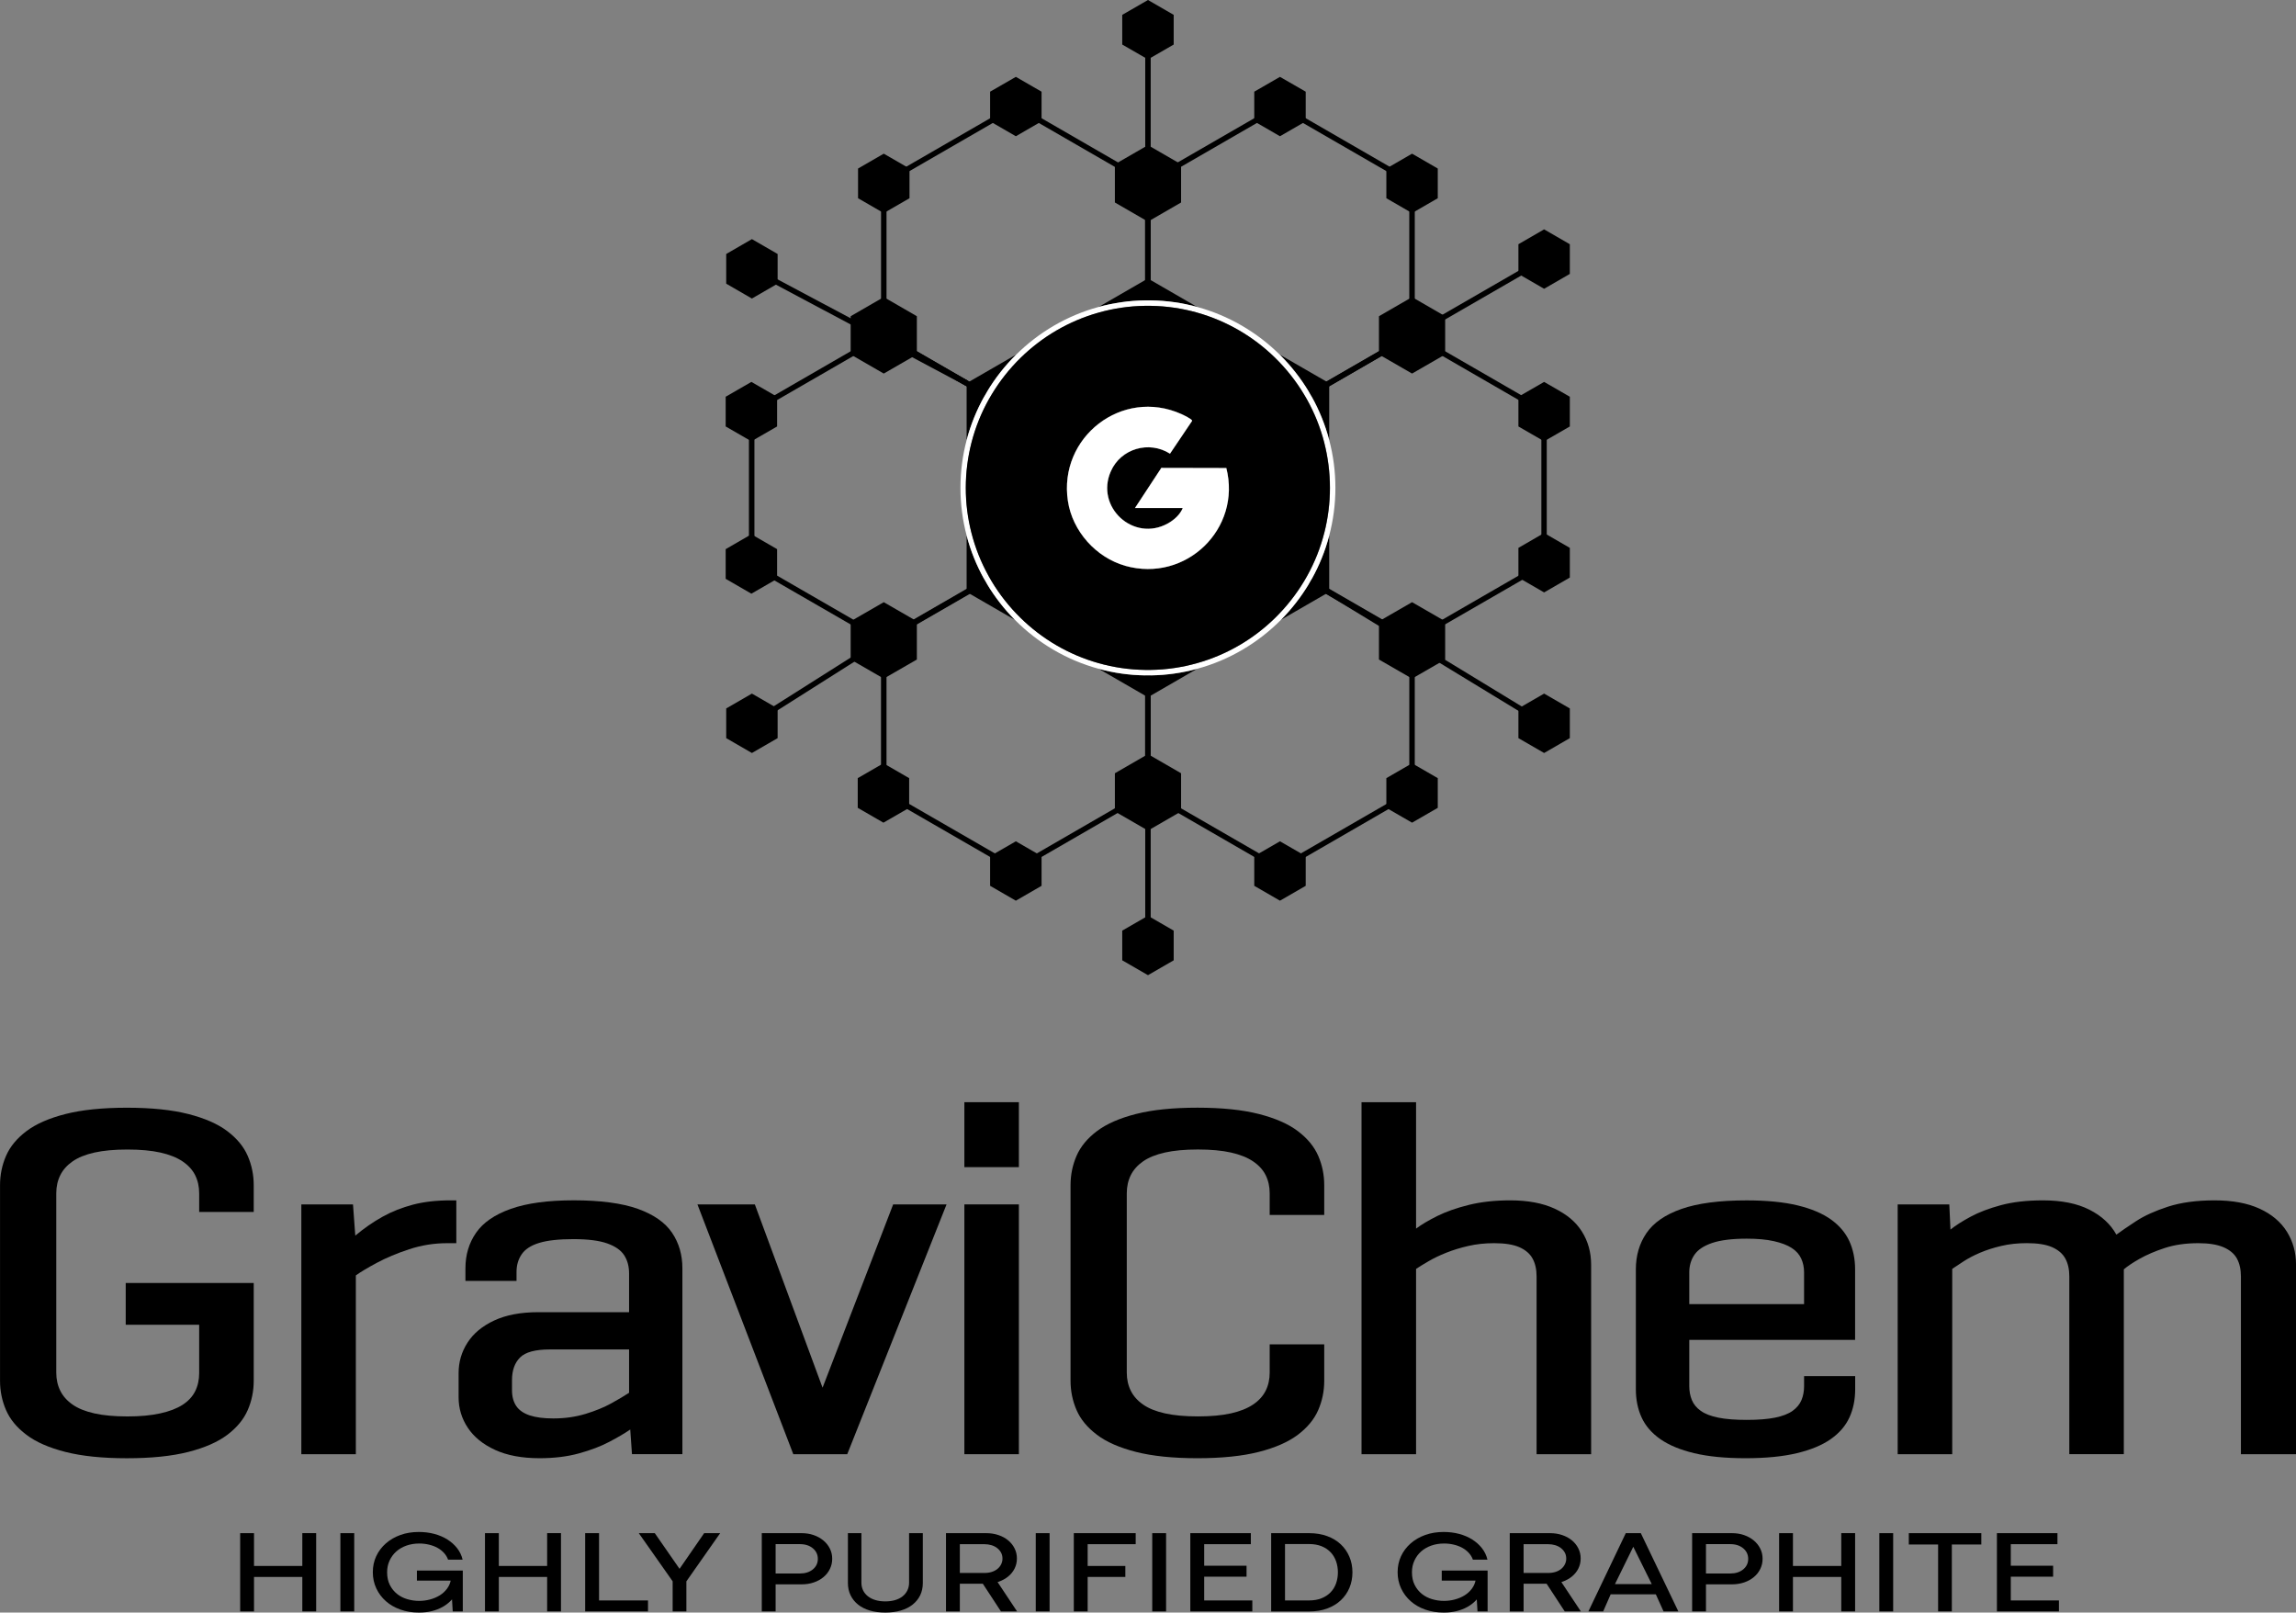 <?xml version="1.0" encoding="UTF-8"?>
<svg id="Layer_1" data-name="Layer 1" xmlns="http://www.w3.org/2000/svg" viewBox="0 0 651.99 457.84">
  <rect x="0" y="0" width="651.99" height="457.84" fill="#808080" stroke="none"/>
  <defs>
    <style>
      .cls-1 {
        fill: #fff;
      }

      .cls-2 {
        fill: #231f20;
      }
    </style>
  </defs>
  <g>
    <path d="M325.97,191.76c-.26,0-.52,0-.78,0v32.77l-8.6,4.96-22.17,12.81-5.95,3.44-5.95-3.44-24.35-14.05-6.43-3.72v-42.41l8.62-4.98,14.9-8.6,4.93-2.85c-.24-.4-.48-.81-.71-1.23-.03-.04-.05-.08-.07-.12l-4.93,2.85-15.04,8.69-8.62,4.98-.28.16-.36.2v44.2l7.41,4.28,23.56,13.6,7.31,4.22,7.3-4.21,21.59-12.47,7.85-4.54.76-.43.78-.45v-33.66c-.26,0-.52,0-.78,0ZM325.97,191.76c-.26,0-.52,0-.78,0v22.82l.79-.46.76.44v-22.8c-.26,0-.52,0-.78,0Z"/>
    <path d="M401.12,180.84l-8.62-4.98-15.04-8.69-3.75-2.16-1.19-.69s-.04.08-.07.12c-.22.42-.47.83-.71,1.23l1.16.67,3.78,2.18,14.9,8.6,8.62,4.98v42.41l-6.52,3.77-24.25,14-5.95,3.44-5.95-3.44-22.14-12.78-8.64-4.99v-32.77c-.26,0-.52,0-.78,0s-.52,0-.78,0v33.66h.02s.76.45.76.45l.79.46,7.84,4.52,21.57,12.46,7.31,4.22,7.3-4.21,23.52-13.59,7.45-4.3v-44.2l-.64-.36Z"/>
    <path d="M431.96,112.19l-21.58-12.46-7.85-4.54-.78-.44-.78-.45-.39.22-.39.22-8.62,4.98-14.9,8.6-5,2.89c.26.44.53.89.78,1.34l5-2.89,14.89-8.6,8.63-4.98,8.63,4.98,21.57,12.46,6.53,3.77v42.41l-6.53,3.77-21.58,12.46-8.49,4.9-.14.08-8.62-4.98-13.71-7.92h-.02s-1.17-.68-1.17-.68l-3.82-2.2-1.19-.69c-.22.42-.47.83-.71,1.23-.02.04-.05.08-.07.12l4.86,2.81,1.34.78.05.03,13.64,7.87,8.62,4.98.78.45.78-.45.14-.09h0l8.48-4.89,21.93-12.65,6.96-4.02v-44.2l-7.31-4.22ZM372.45,164.45c-.22.42-.47.83-.71,1.23l1.16.67.74-1.21-1.19-.69ZM391.58,100.64v-.9l-14.9,8.6-5,2.89c.26.44.53.89.78,1.34l5-2.89,14.89-8.6-.77-.44Z"/>
    <path d="M325.98,62.92l-.79-.46v22.82c.26,0,.52,0,.78,0s.52,0,.78,0v-22.8l-.76.44ZM394.59,47.32l-23.82-13.76-7.3-4.21-7.31,4.22-21.71,12.53-7.7,4.44-.79.46-.76.44h-.02v33.83c.26,0,.52,0,.78,0s.52,0,.78,0v-32.93l8.64-4.99,21.56-12.45,6.53-3.77,6.52,3.77,23.68,13.67,6.52,3.77v42.41l-8.62,4.98-14.9,8.6-5,2.89c.26.44.53.89.78,1.34l5-2.89,14.89-8.6,8.63-4.98.78-.45v-44.19l-7.16-4.13Z"/>
    <path d="M279.49,164.45l-5,2.89-14.9,8.6.78.45v.74l14.9-8.6,4.93-2.85c-.24-.4-.48-.81-.71-1.23ZM274.13,109.47l.36.21v-.89l-.36.68ZM279.49,164.45l-5,2.89-14.9,8.6-8.62,4.98-.14-.08-8.49-4.9-21.67-12.51-6.44-3.72v-42.41l6.44-3.72,21.66-12.51,7.69-4.44.94-.54,8.63,4.98,14.47,8.36.05.03.36.21,5,2.89c.25-.45.51-.9.78-1.34l-5-2.89-.41-.23-14.49-8.37-8.62-4.98-.78-.45-.78.45-.19.11-1.58.92-6.85,3.96-21.62,12.49-7.26,4.19v44.2l7.22,4.17,21.66,12.5,7.77,4.49.85.49.67.39.11.06.78-.45,8.62-4.98,15.04-8.68,4.86-2.81s-.05-.08-.07-.12c-.24-.4-.48-.81-.71-1.23Z"/>
    <path d="M325.97,51.01l-.76-.43-7.71-4.46-21.73-12.55-7.3-4.21-7.31,4.22-23.81,13.75-7.16,4.13v44.19l.78.45,8.63,4.98,14.47,8.36.05.03.36.21,5,2.89c.25-.45.51-.9.78-1.34l-5-2.89-.41-.23-14.49-8.37-8.62-4.98v-42.41l6.52-3.77,23.67-13.67,6.53-3.77,6.52,3.77,21.6,12.47,8.6,4.96v32.93c.26,0,.52,0,.78,0s.52,0,.78,0v-33.82l-.78-.45ZM275.27,108.34l-.41-.23-14.49-8.37v.9l-.77.44,14.47,8.36.05.03.36-.68v.89l5,2.89c.25-.45.51-.9.78-1.34l-5-2.89Z"/>
    <path d="M339.94,87.14c-4.21-1.16-8.63-1.8-13.19-1.86-.26,0-.52,0-.78,0s-.52,0-.78,0c-4.56.06-8.98.71-13.19,1.86l13.19-7.62.78-.45.78.45,13.19,7.62Z"/>
    <path d="M339.94,189.89l-13.19,7.62-.78.45-.78-.45-13.19-7.62c4.21,1.16,8.63,1.8,13.19,1.86.26,0,.52,0,.78,0s.52,0,.78,0c4.56-.06,8.98-.71,13.19-1.86Z"/>
    <path d="M377.45,108.79v16.14c-1.15-4.36-2.84-8.51-5-12.36-.25-.45-.51-.9-.78-1.34-2.3-3.84-5.06-7.36-8.22-10.49l.02-.02,13.2,7.62.78.45Z"/>
    <path d="M288.49,100.74c-3.16,3.13-5.93,6.65-8.22,10.49-.26.44-.53.89-.78,1.34-2.16,3.85-3.85,8-5,12.36v-16.14l.78-.45,13.2-7.62.02.02Z"/>
    <path d="M377.45,152.08v15.99l-.78.45-.1.05-.04.02-12.77,7.38c3.02-3.06,5.69-6.47,7.91-10.18.02-.04.05-.08.07-.12.24-.4.48-.81.71-1.23.03-.04.05-.08.07-.12,2.13-3.82,3.8-7.93,4.93-12.25Z"/>
    <path d="M288.18,175.98l-12.77-7.38-.14-.08-.78-.45v-15.99c1.13,4.32,2.8,8.43,4.93,12.25.02.04.04.08.07.12.22.42.47.83.71,1.23.02.04.05.08.07.12,2.23,3.72,4.89,7.13,7.91,10.18Z"/>
    <g>
      <path class="cls-2" d="M319.55,160.64c-8.3-2.33-15.01-9.82-16.3-18.38-2.76-18.13,15.39-32.25,32.23-24.7.5.22,3.12,1.47,3.05,1.92l-5.79,8.59-.5.74c-5.93-3.78-13.95-1.46-16.79,4.98-4.51,10.17,6.44,20.23,16.17,14.83,1.74-.96,3.5-2.52,4.24-4.38h-13.57l7.49-11.4,9.99.02,8.47.02c4.37,17.27-11.49,32.61-28.7,27.77Z"/>
      <path class="cls-1" d="M377.45,124.93c-1.15-4.36-2.84-8.51-5-12.36-.25-.45-.51-.9-.78-1.34-2.3-3.84-5.06-7.36-8.22-10.49-6.44-6.39-14.5-11.15-23.51-13.6h0c-4.21-1.16-8.63-1.8-13.19-1.86-.26,0-.52,0-.78,0s-.52,0-.78,0c-4.56.06-8.98.71-13.19,1.86h0c-9,2.44-17.06,7.21-23.5,13.6-3.16,3.13-5.93,6.65-8.22,10.49-.26.44-.53.89-.78,1.34-2.16,3.85-3.85,8-5,12.36-1.15,4.34-1.76,8.89-1.76,13.58s.61,9.24,1.76,13.57c1.13,4.32,2.8,8.43,4.93,12.25.02.04.04.08.07.12.22.42.47.83.71,1.23.02.04.05.08.07.12,2.23,3.72,4.89,7.13,7.91,10.18,6.49,6.55,14.67,11.42,23.81,13.91h0c4.21,1.16,8.63,1.8,13.19,1.86.26,0,.52,0,.78,0s.52,0,.78,0c4.56-.06,8.98-.71,13.19-1.86h0c9.14-2.48,17.33-7.36,23.82-13.91,3.02-3.06,5.69-6.47,7.91-10.18.02-.04.05-.08.07-.12.24-.4.48-.81.71-1.23.03-.04.05-.08.07-.12,2.13-3.82,3.8-7.93,4.93-12.25,1.15-4.34,1.76-8.88,1.76-13.57s-.61-9.25-1.76-13.58ZM376.1,151.15c-1.1,4.38-2.77,8.55-4.92,12.4-.02.04-.05.09-.07.12-.22.41-.47.82-.71,1.23-.02.04-.05.08-.07.12-2.27,3.79-5.03,7.28-8.17,10.36-6.12,6.02-13.74,10.52-22.22,12.9-4.21,1.19-8.63,1.85-13.2,1.92-.26,0-.52,0-.78,0s-.52,0-.78,0c-4.57-.06-8.99-.73-13.2-1.92-8.49-2.38-16.09-6.88-22.21-12.9-3.14-3.09-5.89-6.57-8.17-10.36-.03-.04-.05-.08-.07-.12-.25-.4-.48-.81-.71-1.23-.02-.04-.05-.09-.06-.12-2.15-3.85-3.82-8.02-4.92-12.4-1.02-4.05-1.57-8.28-1.57-12.64s.56-8.69,1.6-12.78c1.12-4.37,2.79-8.53,4.96-12.38h0c.25-.46.5-.9.78-1.34,2.3-3.84,5.09-7.36,8.28-10.47,6.1-5.96,13.67-10.42,22.1-12.79,4.21-1.19,8.63-1.85,13.2-1.92.26,0,.52,0,.78,0s.52,0,.78,0c4.57.06,8.99.73,13.2,1.92,8.44,2.37,16.01,6.83,22.11,12.79,3.19,3.11,5.97,6.63,8.28,10.47.26.44.53.89.78,1.34,2.16,3.85,3.83,8,4.96,12.38,1.04,4.09,1.6,8.37,1.6,12.78s-.54,8.59-1.57,12.64Z"/>
      <path d="M376.06,125.73c-1.12-4.37-2.8-8.53-4.96-12.38-.25-.45-.51-.9-.78-1.34-2.3-3.84-5.09-7.36-8.28-10.47-6.1-5.96-13.67-10.42-22.11-12.79-4.21-1.19-8.63-1.85-13.2-1.92-.26,0-.52,0-.78,0s-.52,0-.78,0c-4.57.06-8.99.73-13.2,1.92-8.43,2.37-16,6.83-22.1,12.79-3.19,3.11-5.97,6.63-8.28,10.47-.27.44-.53.88-.78,1.33h0c-2.16,3.85-3.84,8.01-4.96,12.39-1.04,4.09-1.6,8.37-1.6,12.78s.54,8.59,1.57,12.64c1.1,4.38,2.77,8.55,4.92,12.4.02.04.04.09.06.12.23.41.47.82.71,1.23.02.04.04.08.07.12,2.27,3.79,5.03,7.28,8.17,10.36,6.12,6.02,13.73,10.52,22.21,12.9,4.21,1.19,8.63,1.85,13.2,1.92.26,0,.52,0,.78,0s.52,0,.78,0c4.57-.06,8.99-.73,13.2-1.92,8.49-2.38,16.1-6.88,22.22-12.9,3.14-3.09,5.89-6.57,8.17-10.36.02-.04.05-.08.07-.12.24-.4.48-.81.71-1.23.02-.04.05-.09.07-.12,2.15-3.85,3.82-8.02,4.92-12.4,1.02-4.05,1.57-8.28,1.57-12.64s-.56-8.69-1.6-12.78ZM319.55,160.64c-8.3-2.33-15.01-9.82-16.3-18.38-2.76-18.13,15.39-32.25,32.23-24.7.5.22,3.12,1.47,3.05,1.92l-5.79,8.59-.5.74c-5.93-3.78-13.95-1.46-16.79,4.98-4.51,10.17,6.44,20.23,16.17,14.83,1.74-.96,3.5-2.52,4.24-4.38h-13.57l7.49-11.4,9.99.02,8.47.02c4.37,17.27-11.49,32.61-28.7,27.77Z"/>
    </g>
    <path class="cls-1" d="M319.55,160.64c-8.3-2.33-15.01-9.82-16.3-18.38-2.76-18.13,15.39-32.25,32.23-24.7.5.22,3.12,1.47,3.05,1.92l-5.79,8.59-.5.74c-5.93-3.78-13.95-1.46-16.79,4.98-4.51,10.17,6.44,20.23,16.17,14.83,1.74-.96,3.5-2.52,4.24-4.38h-13.57l7.49-11.4,9.99.02,8.47.02c4.37,17.27-11.49,32.61-28.7,27.77Z"/>
    <polygon points="335.39 57.49 335.39 46.64 325.99 41.21 316.59 46.64 316.59 57.49 325.99 62.92 335.39 57.49"/>
    <polygon points="333.29 12.65 333.29 4.22 325.99 0 318.68 4.22 318.68 12.65 325.99 16.86 333.29 12.65"/>
    <polygon points="445.78 77.77 445.78 69.34 438.48 65.12 431.18 69.34 431.18 77.77 438.48 81.99 445.78 77.77"/>
    <polygon points="445.78 209.57 445.78 201.14 438.48 196.92 431.18 201.14 431.18 209.57 438.48 213.79 445.78 209.57"/>
    <polygon points="220.82 209.57 220.82 201.14 213.52 196.92 206.22 201.14 206.22 209.57 213.52 213.79 220.82 209.57"/>
    <polygon points="220.82 80.54 220.82 72.11 213.52 67.89 206.22 72.11 206.22 80.54 213.52 84.76 220.82 80.54"/>
    <polygon points="333.29 272.65 333.29 264.22 325.99 260 318.68 264.22 318.68 272.65 325.99 276.87 333.29 272.65"/>
    <polygon points="370.78 34.46 370.78 26.03 363.47 21.82 356.17 26.03 356.17 34.46 363.47 38.68 370.78 34.46"/>
    <polygon points="408.28 56.28 408.28 47.85 400.98 43.63 393.68 47.85 393.68 56.28 400.98 60.5 408.28 56.28"/>
    <polygon points="408.28 229.36 408.28 220.93 400.98 216.71 393.68 220.93 393.68 229.36 400.98 233.57 408.28 229.36"/>
    <polygon points="258.17 229.36 258.17 220.93 250.87 216.71 243.57 220.93 243.57 229.36 250.87 233.57 258.17 229.36"/>
    <polygon points="295.77 34.46 295.77 26.03 288.47 21.82 281.16 26.03 281.16 34.46 288.47 38.68 295.77 34.46"/>
    <polygon points="370.78 251.5 370.78 243.07 363.47 238.86 356.17 243.07 356.17 251.5 363.47 255.72 370.78 251.5"/>
    <polygon points="295.77 251.5 295.77 243.07 288.47 238.86 281.16 243.07 281.16 251.5 288.47 255.72 295.77 251.5"/>
    <polygon points="258.27 56.28 258.27 47.85 250.96 43.63 243.66 47.85 243.66 56.28 250.96 60.5 258.27 56.28"/>
    <polygon points="220.67 121.08 220.67 112.64 213.37 108.43 206.07 112.64 206.07 121.08 213.37 125.29 220.67 121.08"/>
    <polygon points="445.78 121.08 445.78 112.64 438.48 108.43 431.18 112.64 431.18 121.08 438.48 125.29 445.78 121.08"/>
    <polygon points="445.78 163.98 445.78 155.55 438.48 151.33 431.18 155.55 431.18 163.98 438.48 168.2 445.78 163.98"/>
    <polygon points="220.67 164.34 220.67 155.91 213.37 151.69 206.07 155.91 206.07 164.34 213.37 168.56 220.67 164.34"/>
    <polygon points="335.39 230.39 335.39 219.54 325.99 214.11 316.59 219.54 316.59 230.39 325.99 235.82 335.39 230.39"/>
    <polygon points="410.38 100.64 410.38 89.78 400.98 84.35 391.58 89.78 391.58 100.64 400.98 106.06 410.38 100.64"/>
    <polygon points="410.38 187.25 410.38 176.39 400.98 170.97 391.58 176.39 391.58 187.25 400.98 192.67 410.38 187.25"/>
    <polygon points="260.36 187.25 260.36 176.39 250.96 170.97 241.56 176.39 241.56 187.25 250.96 192.67 260.36 187.25"/>
    <polygon points="260.36 100.64 260.36 89.78 250.96 84.35 241.56 89.78 241.56 100.64 250.96 106.06 260.36 100.64"/>
    <rect x="325.21" y="8.43" width="1.55" height="43.63"/>
    <rect x="325.21" y="224.8" width="1.55" height="43.63"/>
    <rect x="398.08" y="83.6" width="43.3" height="1.55" transform="translate(14.03 221.13) rotate(-29.99)"/>
    <rect x="405.12" y="147.37" width="1.55" height="76.3" transform="translate(36.37 435.76) rotate(-58.67)"/>
    <rect x="210.09" y="192.73" width="44.31" height="1.55" transform="translate(-67.49 154.21) rotate(-32.33)"/>
    <rect x="243.23" y="58.02" width="1.55" height="69.07" transform="translate(47.63 264.43) rotate(-61.97)"/>
  </g>
  <g>
    <path d="M35.7,364.26h36.35v27.74c0,2.96-.57,5.74-1.71,8.36-1.14,2.62-3.07,4.96-5.79,7.01-2.72,2.05-6.41,3.67-11.08,4.86-4.67,1.19-10.49,1.79-17.44,1.79s-12.77-.6-17.44-1.79c-4.67-1.19-8.37-2.81-11.08-4.86-2.72-2.05-4.65-4.38-5.79-7.01-1.14-2.62-1.71-5.41-1.71-8.36v-55.48c0-2.95.57-5.74,1.71-8.36,1.14-2.62,3.07-4.96,5.79-7.01,2.72-2.05,6.41-3.67,11.08-4.86,4.67-1.19,10.49-1.79,17.44-1.79s12.77.6,17.44,1.79c4.67,1.19,8.37,2.81,11.08,4.86,2.71,2.05,4.65,4.39,5.79,7.01,1.14,2.62,1.71,5.41,1.71,8.36v7.58h-15.49v-5.29c0-1.91-.38-3.62-1.14-5.15-.76-1.52-1.96-2.83-3.59-3.93-1.63-1.09-3.72-1.93-6.28-2.5-2.55-.57-5.68-.86-9.37-.86s-6.82.29-9.37.86c-2.55.57-4.62,1.41-6.19,2.5-1.58,1.1-2.75,2.41-3.5,3.93-.76,1.53-1.14,3.24-1.14,5.15v50.9c0,1.91.38,3.62,1.14,5.15.76,1.53,1.93,2.84,3.5,3.93,1.57,1.1,3.64,1.93,6.19,2.5,2.55.57,5.68.86,9.37.86s6.68-.29,9.29-.86c2.61-.57,4.73-1.38,6.36-2.43,1.63-1.05,2.82-2.33,3.59-3.86.76-1.52,1.14-3.24,1.14-5.15v-13.73h-20.86v-11.87Z"/>
    <path d="M129.58,340.81v12.15h-2.61c-3.7,0-7.28.57-10.76,1.72-3.48,1.14-6.55,2.43-9.21,3.86-2.66,1.43-4.65,2.62-5.95,3.57v50.76h-15.48v-70.92h14.67l.65,8.86c2.5-2.1,5.08-3.88,7.74-5.36,2.66-1.48,5.54-2.62,8.64-3.43,3.1-.81,6.65-1.22,10.68-1.22h1.63Z"/>
    <path d="M179.46,412.87l-.49-7.01c-1.52,1.05-3.5,2.22-5.95,3.5-2.44,1.29-5.33,2.38-8.64,3.29-3.32.91-7.04,1.36-11.17,1.36-5,0-9.21-.79-12.63-2.36-3.42-1.57-6.01-3.67-7.74-6.29-1.74-2.62-2.61-5.5-2.61-8.65v-6.86c0-3.15.84-6.03,2.53-8.65,1.68-2.62,4.21-4.72,7.58-6.29,3.37-1.57,7.55-2.36,12.55-2.36h25.75v-11.01c0-2-.46-3.72-1.39-5.15-.92-1.43-2.53-2.55-4.81-3.36-2.28-.81-5.49-1.22-9.62-1.22s-7.36.36-9.7,1.07c-2.34.71-3.99,1.79-4.97,3.22s-1.47,3.1-1.47,5v2.57h-14.51v-3.58c0-3.81,1-7.17,3.02-10.08,2.01-2.91,5.3-5.17,9.86-6.79,4.56-1.62,10.54-2.43,17.93-2.43s13.66.81,18.17,2.43c4.51,1.62,7.74,3.89,9.7,6.79,1.96,2.91,2.93,6.27,2.93,10.08v52.76h-14.34ZM166.26,401.43c2.82-.86,5.27-1.86,7.33-3,2.06-1.14,3.75-2.14,5.05-3v-12.3h-22.49c-4.13,0-6.96.76-8.48,2.29-1.52,1.53-2.28,3.67-2.28,6.43v2.86c0,1.81.41,3.31,1.22,4.5.81,1.19,2.09,2.07,3.83,2.65,1.74.57,3.97.86,6.68.86,3.26,0,6.3-.43,9.13-1.29Z"/>
    <path d="M240.59,412.87h-15.32l-27.22-70.92h16.3l19.23,52.04,20.05-52.04h15.16l-28.2,70.92Z"/>
    <path d="M289.33,331.37h-15.48v-18.44h15.48v18.44ZM289.33,412.87h-15.48v-70.92h15.48v70.92Z"/>
    <path d="M376.04,381.7v10.29c0,2.96-.57,5.74-1.71,8.36-1.14,2.62-3.07,4.96-5.79,7.01-2.72,2.05-6.41,3.67-11.08,4.86-4.67,1.19-10.49,1.79-17.44,1.79s-12.77-.6-17.44-1.79c-4.67-1.19-8.37-2.81-11.08-4.86-2.72-2.05-4.65-4.38-5.79-7.01-1.14-2.62-1.71-5.41-1.71-8.36v-55.48c0-2.95.57-5.74,1.71-8.36,1.14-2.62,3.07-4.96,5.79-7.01,2.72-2.05,6.41-3.67,11.08-4.86,4.67-1.19,10.49-1.79,17.44-1.79s12.77.6,17.44,1.79c4.67,1.19,8.37,2.81,11.08,4.86,2.71,2.05,4.65,4.39,5.79,7.01,1.14,2.62,1.71,5.41,1.71,8.36v8.44h-15.49v-6.15c0-1.91-.38-3.62-1.14-5.15-.76-1.52-1.96-2.83-3.59-3.93-1.63-1.09-3.72-1.93-6.28-2.5-2.55-.57-5.68-.86-9.37-.86s-6.82.29-9.37.86c-2.55.57-4.62,1.41-6.19,2.5-1.58,1.1-2.75,2.41-3.5,3.93-.76,1.53-1.14,3.24-1.14,5.15v50.9c0,1.91.38,3.62,1.14,5.15.76,1.53,1.93,2.84,3.5,3.93,1.57,1.1,3.64,1.93,6.19,2.5,2.55.57,5.68.86,9.37.86s6.82-.29,9.37-.86c2.55-.57,4.65-1.41,6.28-2.5,1.63-1.09,2.82-2.41,3.59-3.93.76-1.52,1.14-3.24,1.14-5.15v-8.01h15.49Z"/>
    <path d="M402.12,312.93v35.89c1.52-1.14,3.53-2.33,6.03-3.58,2.5-1.24,5.49-2.29,8.96-3.15,3.48-.86,7.39-1.29,11.74-1.29,5,0,9.21.79,12.63,2.36,3.42,1.57,6,3.74,7.74,6.51,1.74,2.77,2.61,5.91,2.61,9.44v53.76h-15.49v-50.47c0-2-.38-3.69-1.14-5.08-.76-1.38-2.01-2.45-3.75-3.22-1.74-.76-4.13-1.14-7.17-1.14-2.61,0-5.05.26-7.33.79-2.28.52-4.38,1.17-6.28,1.93-1.9.76-3.59,1.57-5.05,2.43-1.47.86-2.64,1.57-3.5,2.15v52.62h-15.49v-99.94h15.49Z"/>
    <path d="M526.81,380.41h-47.11v13.15c0,1.43.25,2.74.73,3.93.49,1.19,1.33,2.22,2.53,3.07,1.19.86,2.85,1.5,4.97,1.93,2.12.43,4.81.64,8.07.64s5.95-.21,8.07-.64,3.77-1.07,4.97-1.93c1.19-.86,2.04-1.88,2.53-3.07.49-1.19.73-2.5.73-3.93v-2.86h14.51v3.72c0,2.96-.54,5.62-1.63,8.01-1.09,2.38-2.85,4.43-5.3,6.15-2.44,1.72-5.65,3.05-9.62,4-3.97.95-8.83,1.43-14.59,1.43s-10.62-.48-14.59-1.43c-3.97-.95-7.17-2.29-9.62-4-2.44-1.72-4.21-3.76-5.3-6.15-1.09-2.38-1.63-5.05-1.63-8.01v-34.03c0-3.91,1-7.34,3.01-10.29,2.01-2.95,5.32-5.24,9.94-6.86,4.62-1.62,10.78-2.43,18.5-2.43,5.76,0,10.59.48,14.51,1.43,3.91.95,7.06,2.29,9.45,4,2.39,1.72,4.13,3.77,5.22,6.15,1.08,2.38,1.63,5.05,1.63,8.01v20.02ZM479.7,370.26h32.6v-9.01c0-1.43-.27-2.74-.82-3.93-.54-1.19-1.44-2.19-2.69-3-1.25-.81-2.93-1.45-5.05-1.93-2.12-.48-4.7-.71-7.74-.71-4.13,0-7.39.41-9.78,1.21-2.39.81-4.08,1.93-5.05,3.36-.98,1.43-1.47,3.1-1.47,5v9.01Z"/>
    <path d="M538.87,341.95h14.67l.33,7.15c1.41-1.14,3.31-2.36,5.71-3.65,2.39-1.29,5.27-2.38,8.64-3.29,3.37-.9,7.33-1.36,11.9-1.36,5.32,0,9.72.88,13.2,2.65,3.48,1.76,6.03,4.12,7.66,7.08,1.3-.95,3.15-2.22,5.54-3.79,2.39-1.57,5.43-2.95,9.13-4.15,3.69-1.19,8.09-1.79,13.2-1.79s9.37.79,12.8,2.36c3.42,1.57,6,3.74,7.74,6.51,1.74,2.77,2.61,5.91,2.61,9.44v53.76h-15.65v-50.47c0-2-.38-3.69-1.14-5.08-.76-1.38-2.04-2.45-3.83-3.22-1.79-.76-4.16-1.14-7.09-1.14-3.59,0-6.76.45-9.54,1.36-2.77.91-5.16,1.93-7.17,3.07-2.01,1.14-3.5,2.15-4.48,3v52.47h-15.48v-50.47c0-2-.38-3.69-1.14-5.08-.76-1.38-2.01-2.45-3.75-3.22-1.74-.76-4.13-1.14-7.17-1.14-2.61,0-5.03.26-7.25.79-2.23.52-4.24,1.17-6.03,1.93-1.79.76-3.34,1.57-4.65,2.43-1.3.86-2.39,1.57-3.26,2.15v52.62h-15.49v-70.92Z"/>
  </g>
  <g>
    <path d="M68.2,435.29h3.93v22.22h-3.93v-22.22ZM86.42,444.6v3.12h-14.86v-3.12h14.86ZM85.85,457.5v-22.22h3.93v22.22h-3.93Z"/>
    <path d="M96.66,435.29h3.93v22.22h-3.93v-22.22Z"/>
    <path d="M131.27,445.91c0,1.09-.13,2.16-.38,3.18-.25,1.03-.61,1.98-1.07,2.87-.46.88-1.03,1.69-1.72,2.41s-1.49,1.35-2.41,1.86c-.92.51-1.94.91-3.06,1.19s-2.34.42-3.67.42c-1.89,0-3.63-.29-5.23-.85-1.6-.57-2.99-1.36-4.14-2.38-1.16-1.02-2.07-2.23-2.73-3.64-.66-1.41-.99-2.94-.99-4.59s.32-3.17.97-4.56c.65-1.38,1.56-2.59,2.73-3.62,1.17-1.03,2.55-1.83,4.14-2.4,1.59-.57,3.33-.85,5.21-.85,1.55,0,3.02.18,4.41.55,1.39.37,2.63.9,3.72,1.59,1.09.69,2.02,1.52,2.77,2.48.75.96,1.27,2.04,1.55,3.25h-4.13c-.25-.71-.64-1.36-1.17-1.93-.52-.57-1.14-1.05-1.85-1.44-.71-.39-1.51-.69-2.39-.9-.88-.21-1.8-.32-2.77-.32-1.32,0-2.55.2-3.67.6-1.12.4-2.08.96-2.88,1.68s-1.43,1.58-1.89,2.58c-.46,1.01-.69,2.1-.69,3.28,0,1.41.26,2.62.78,3.64.52,1.02,1.2,1.86,2.04,2.53.84.67,1.81,1.17,2.9,1.49,1.09.32,2.22.49,3.36.49,1.04,0,2.08-.13,3.09-.4,1.02-.27,1.94-.66,2.77-1.17.83-.51,1.53-1.16,2.1-1.93.57-.77.94-1.66,1.09-2.66l.34.4h-10.01v-2.85h12.84ZM127.87,445.91h3.55v11.59h-2.86l-.69-11.59Z"/>
    <path d="M137.72,435.29h3.93v22.22h-3.93v-22.22ZM155.95,444.6v3.12h-14.86v-3.12h14.86ZM155.37,457.5v-22.22h3.93v22.22h-3.93Z"/>
    <path d="M166.18,435.29h3.93v19.5l-.46-.4h14.36v3.12h-17.84v-22.22Z"/>
    <path d="M181.39,435.29h4.55l7.26,10.46h-.46l7.22-10.46h4.55l-11.54,16.45-11.57-16.45ZM191.01,448.45h3.9v9.05h-3.9v-9.05Z"/>
    <path d="M216.3,435.29h11.35c1.22,0,2.36.18,3.42.55,1.06.37,1.97.88,2.75,1.53.78.65,1.39,1.41,1.83,2.29.45.88.67,1.85.67,2.9s-.22,1.99-.65,2.88c-.43.89-1.04,1.67-1.81,2.31-.78.65-1.69,1.16-2.75,1.52-1.06.37-2.21.55-3.46.55h-7.98v-3.08h7.45c1.53,0,2.76-.39,3.71-1.17.94-.78,1.41-1.78,1.41-2.98s-.47-2.21-1.41-3c-.94-.79-2.18-1.19-3.71-1.19h-7.33l.46-.4v19.5h-3.93v-22.22Z"/>
    <path d="M240.75,435.29h3.86v14.04c0,.8.16,1.54.48,2.2.32.66.78,1.22,1.38,1.69.6.47,1.31.83,2.14,1.07.83.25,1.75.37,2.77.37s1.98-.12,2.81-.37c.83-.25,1.53-.6,2.12-1.07.59-.47,1.04-1.03,1.36-1.69.32-.66.48-1.39.48-2.2v-14.04h3.9v14.17c0,1.27-.25,2.42-.74,3.45-.5,1.03-1.21,1.91-2.14,2.65s-2.05,1.3-3.36,1.69c-1.31.39-2.78.59-4.41.59s-3.1-.2-4.41-.59c-1.31-.39-2.43-.96-3.34-1.69s-1.62-1.62-2.12-2.65c-.5-1.03-.75-2.18-.75-3.45v-14.17Z"/>
    <path d="M268.64,435.29h11.46c1.22,0,2.36.18,3.42.54s1.97.85,2.75,1.49,1.39,1.4,1.83,2.28c.45.88.67,1.84.67,2.87s-.22,1.98-.65,2.85c-.43.87-1.04,1.62-1.81,2.26-.78.64-1.69,1.14-2.75,1.51-1.06.37-2.21.55-3.46.55h-8.1v-3.05h7.56c.76,0,1.46-.1,2.08-.3.62-.2,1.16-.49,1.6-.85.45-.37.8-.8,1.05-1.31.25-.5.38-1.04.38-1.62,0-.65-.14-1.22-.42-1.73-.28-.5-.66-.93-1.13-1.29-.47-.36-1.01-.62-1.62-.8s-1.26-.27-1.95-.27h-7.45l.46-.4v19.5h-3.93v-22.22ZM278.76,449.16l4.13-.57,5.92,8.91h-4.58l-5.46-8.34Z"/>
    <path d="M294.12,435.29h3.93v22.22h-3.93v-22.22Z"/>
    <path d="M304.93,435.29h17.57v3.12h-14.1l.46-.4v19.5h-3.93v-22.22ZM319.56,444.6v3.12h-11.27v-3.12h11.27Z"/>
    <path d="M327.2,435.29h3.93v22.22h-3.93v-22.22Z"/>
    <path d="M355.62,454.39v3.12h-17.61v-22.22h17.19v3.12h-13.71l.46-.4v16.79l-.46-.4h14.13ZM353.98,444.53v3.12h-12.61v-3.12h12.61Z"/>
    <path d="M360.97,435.29h10.81c1.88,0,3.58.28,5.1.84,1.52.56,2.8,1.33,3.86,2.33s1.87,2.17,2.45,3.54.86,2.84.86,4.42-.29,3.06-.86,4.41c-.57,1.35-1.39,2.53-2.45,3.52-1.06,1-2.34,1.77-3.86,2.33-1.51.56-3.21.84-5.1.84h-10.81v-22.22ZM371.74,454.39c1.35,0,2.53-.21,3.55-.62,1.02-.41,1.87-.98,2.56-1.69.69-.71,1.2-1.56,1.55-2.53.34-.97.52-2.02.52-3.13s-.17-2.17-.52-3.15-.86-1.84-1.55-2.56-1.54-1.3-2.56-1.71-2.2-.62-3.55-.62h-7.3l.46-.4v16.82l-.46-.4h7.3Z"/>
    <path d="M422.28,445.91c0,1.09-.13,2.16-.38,3.18-.25,1.03-.61,1.98-1.07,2.87-.46.88-1.03,1.69-1.72,2.41-.69.73-1.49,1.35-2.41,1.86-.92.51-1.94.91-3.06,1.19-1.12.28-2.34.42-3.67.42-1.88,0-3.63-.29-5.23-.85s-2.99-1.36-4.14-2.38c-1.16-1.02-2.07-2.23-2.73-3.64s-.99-2.94-.99-4.59.33-3.17.97-4.56c.65-1.38,1.56-2.59,2.73-3.62,1.17-1.03,2.55-1.83,4.15-2.4,1.59-.57,3.33-.85,5.21-.85,1.55,0,3.02.18,4.41.55,1.39.37,2.63.9,3.72,1.59s2.02,1.52,2.77,2.48c.75.96,1.27,2.04,1.55,3.25h-4.13c-.25-.71-.64-1.36-1.17-1.93-.52-.57-1.14-1.05-1.85-1.44-.71-.39-1.51-.69-2.39-.9-.88-.21-1.8-.32-2.77-.32-1.33,0-2.55.2-3.67.6-1.12.4-2.08.96-2.88,1.68-.8.71-1.43,1.58-1.89,2.58-.46,1.01-.69,2.1-.69,3.28,0,1.41.26,2.62.78,3.64.52,1.02,1.2,1.86,2.04,2.53.84.67,1.81,1.17,2.9,1.49,1.09.32,2.22.49,3.36.49,1.04,0,2.08-.13,3.09-.4,1.02-.27,1.94-.66,2.77-1.17.83-.51,1.53-1.16,2.1-1.93.57-.77.94-1.66,1.09-2.66l.34.4h-10.01v-2.85h12.83ZM418.88,445.91h3.55v11.59h-2.87l-.69-11.59Z"/>
    <path d="M428.73,435.29h11.46c1.22,0,2.36.18,3.42.54s1.97.85,2.75,1.49c.78.64,1.39,1.4,1.83,2.28.45.88.67,1.84.67,2.87s-.22,1.98-.65,2.85c-.43.87-1.04,1.62-1.81,2.26-.78.64-1.69,1.14-2.75,1.51-1.06.37-2.21.55-3.46.55h-8.1v-3.05h7.56c.76,0,1.46-.1,2.08-.3s1.16-.49,1.6-.85.8-.8,1.05-1.31c.25-.5.38-1.04.38-1.62,0-.65-.14-1.22-.42-1.73-.28-.5-.66-.93-1.13-1.29-.47-.36-1.01-.62-1.62-.8-.61-.18-1.26-.27-1.95-.27h-7.45l.46-.4v19.5h-3.93v-22.22ZM438.86,449.16l4.13-.57,5.92,8.91h-4.58l-5.46-8.34Z"/>
    <path d="M461.66,435.29h4.28l10.66,22.22h-4.2l-2.37-5.23.61.37h-13.71l.61-.37-2.29,5.23h-4.2l10.62-22.22ZM458.15,449.76h11.35l-.27.37-5.62-11.36h.38l-5.58,11.36-.27-.37Z"/>
    <path d="M480.5,435.29h11.35c1.22,0,2.36.18,3.42.55,1.06.37,1.97.88,2.75,1.53.78.65,1.39,1.41,1.83,2.29.45.88.67,1.85.67,2.9s-.22,1.99-.65,2.88c-.43.89-1.04,1.67-1.82,2.31-.78.65-1.69,1.16-2.75,1.52s-2.21.55-3.46.55h-7.98v-3.08h7.45c1.53,0,2.76-.39,3.71-1.17.94-.78,1.41-1.78,1.41-2.98s-.47-2.21-1.41-3c-.94-.79-2.18-1.19-3.71-1.19h-7.33l.46-.4v19.5h-3.93v-22.22Z"/>
    <path d="M505.21,435.29h3.93v22.22h-3.93v-22.22ZM523.43,444.6v3.12h-14.86v-3.12h14.86ZM522.86,457.5v-22.22h3.93v22.22h-3.93Z"/>
    <path d="M533.67,435.29h3.93v22.22h-3.93v-22.22Z"/>
    <path d="M542.04,435.29h20.59v3.22h-20.59v-3.22ZM550.36,438h3.9v19.5h-3.9v-19.5Z"/>
    <path d="M584.67,454.39v3.12h-17.61v-22.22h17.19v3.12h-13.71l.46-.4v16.79l-.46-.4h14.13ZM583.02,444.53v3.12h-12.61v-3.12h12.61Z"/>
  </g>
</svg>
